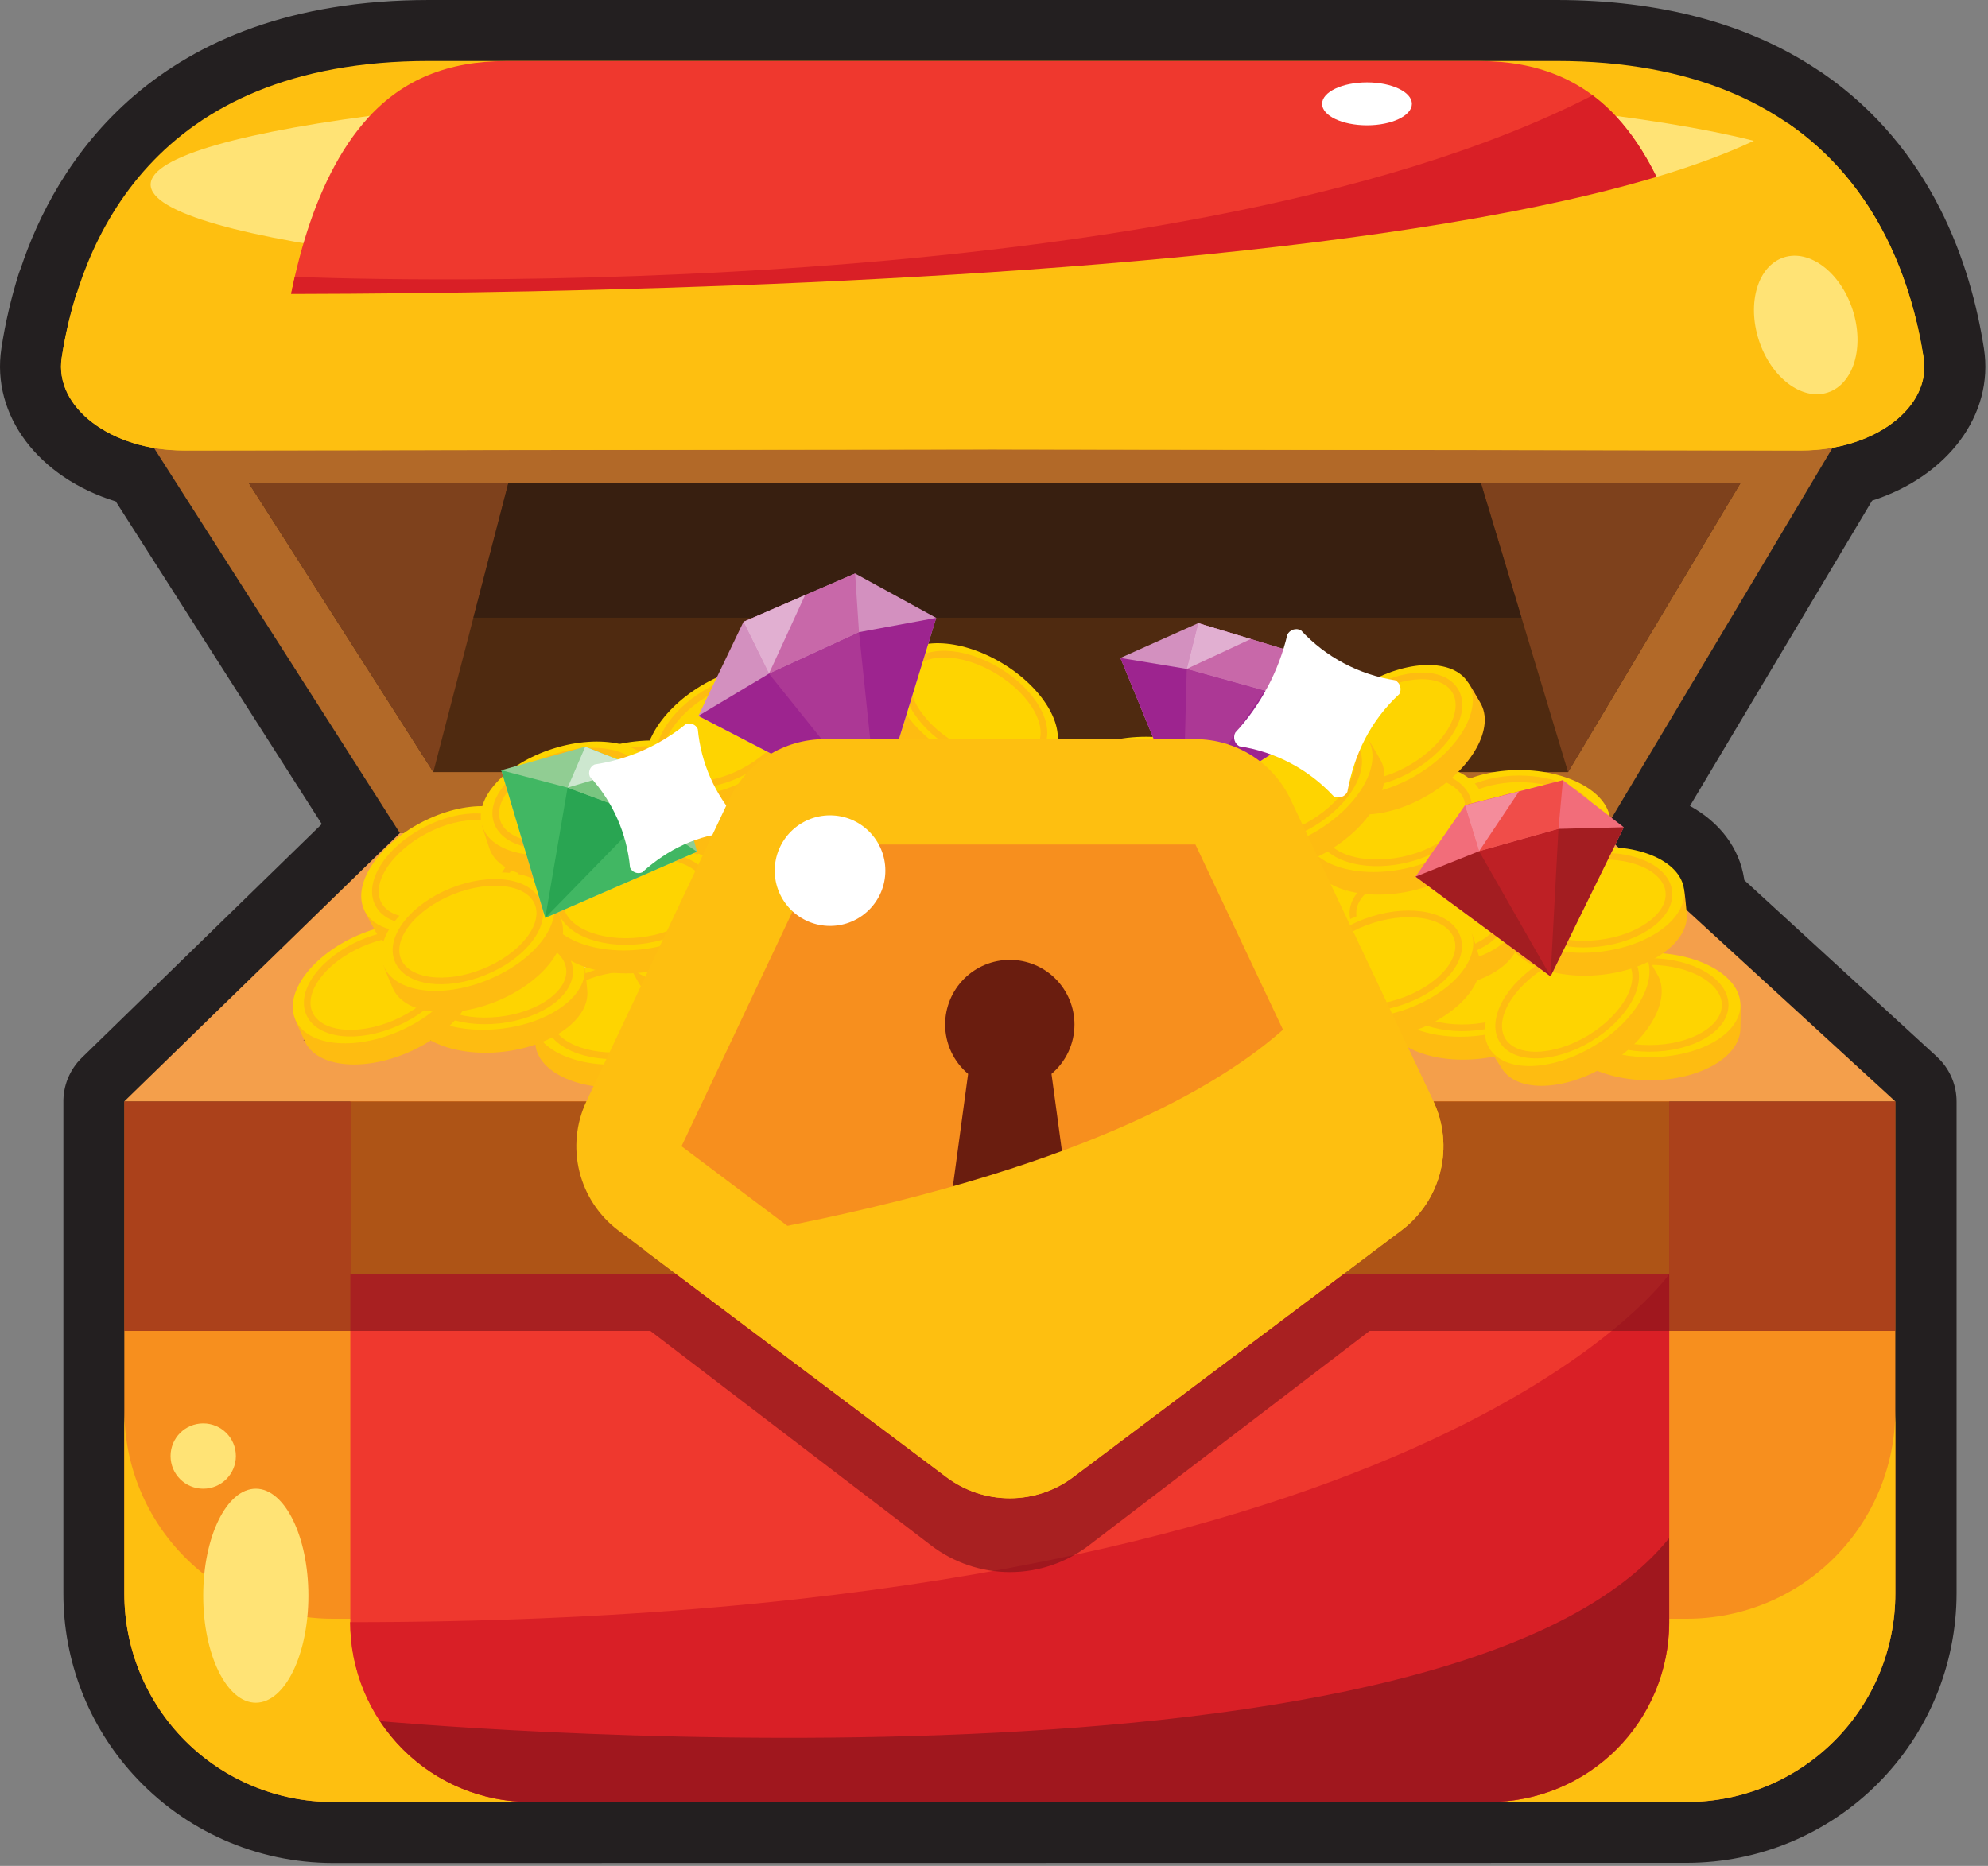 <svg width="604" height="567" viewBox="0 0 604 567" fill="none" xmlns="http://www.w3.org/2000/svg">
<rect x="0" y="0" width="604" height="567" fill="#808080" stroke="none"/>
<g clip-path="url(#clip0_5095_1158)">
<path d="M101.073 566.119C89.671 566.104 78.397 563.711 67.972 559.092C57.547 554.473 48.2 547.73 40.528 539.294C26.82 524.246 19.235 504.616 19.263 484.26V335.147C19.201 332.597 19.666 330.061 20.63 327.699C21.593 325.337 23.033 323.199 24.861 321.419L97.762 250.409L35.166 152.363C11.837 145.197 -2.743 126.304 0.433 105.793C1.599 98.166 3.346 90.64 5.659 83.28C5.832 82.749 6.018 82.23 6.24 81.711C16.594 50.475 46.348 0 130.369 0H472.831C504.475 0 531.251 7.179 552.417 21.351C552.812 21.586 553.207 21.821 553.578 22.093C587.051 45.063 598.801 80.352 602.768 105.916C605.894 126.069 591.647 144.789 568.788 152.128L513.445 244.91C522.441 249.853 528.396 257.588 529.891 266.941C529.891 267.127 529.891 267.299 529.99 267.485L588.398 321.036C588.785 321.39 589.155 321.761 589.51 322.148C592.682 325.559 594.448 330.044 594.452 334.702V484.211C594.423 505.908 585.792 526.708 570.452 542.053C555.112 557.397 534.315 566.034 512.618 566.07L101.073 566.119Z" fill="#231F20"/>
<path d="M486.941 253.151L561.498 128.145H41.69L121.497 253.151H486.941Z" fill="#B26928"/>
<path d="M131.653 234.618L75.519 146.68H528.865L476.413 234.618H131.653Z" fill="#4F2A10"/>
<path d="M472.83 18.533H130.369C46.224 18.533 24.242 73.641 18.768 108.659C16.409 123.745 33.707 136.892 55.911 136.868L301.6 136.559L547.288 136.868C569.529 136.868 586.828 123.745 584.431 108.659C578.957 73.641 556.975 18.533 472.83 18.533Z" fill="#FEBF10"/>
<path d="M301.601 87.111C442.893 87.111 557.434 73.22 557.434 56.085C557.434 38.95 442.893 25.059 301.601 25.059C160.308 25.059 45.768 38.95 45.768 56.085C45.768 73.22 160.308 87.111 301.601 87.111Z" fill="#FFE375"/>
<path d="M414.301 39.391C407.319 30.643 392.443 25.07 376.108 25.07H227.291C210.956 25.07 196.08 30.643 189.111 39.391L131.89 111.056C125.143 119.52 127.058 129.257 135.992 136.51H467.407C476.341 129.257 478.256 119.52 471.509 111.056L414.301 39.391Z" fill="#F78F1E"/>
<path d="M84.898 114.257C87.147 88.766 94.079 55.157 111.983 35.635C122.523 24.144 136.164 18.559 153.71 18.559H449.49C467.036 18.559 480.677 24.144 491.216 35.635C509.108 55.145 516.052 88.766 518.289 114.257H84.898Z" fill="#EF382E"/>
<path d="M491.216 35.61C488.987 33.173 486.534 30.952 483.889 28.975C353.631 95.834 89.557 84.12 89.557 84.12C87.326 94.049 85.769 104.117 84.898 114.256H518.289C516.052 88.729 509.108 55.12 491.216 35.61Z" fill="#D91F26"/>
<path opacity="0.62" d="M86.146 103.038C85.627 106.893 85.219 110.65 84.91 114.233H518.288C516.719 96.255 512.789 74.236 504.338 55.986C444.324 115.79 86.146 103.038 86.146 103.038Z" fill="#7C131A"/>
<g style="mix-blend-mode:multiply">
<path d="M23.329 88.878C21.302 95.342 19.77 101.951 18.745 108.648C16.41 123.747 33.671 136.918 55.875 136.894L301.601 136.585L547.29 136.894C569.432 136.894 586.829 123.833 584.457 108.784C580.985 86.678 571.1 56.567 543.089 37.365C442.72 97.824 23.329 88.878 23.329 88.878Z" fill="#FEBF10"/>
</g>
<path d="M555.297 119.278C563.163 116.721 566.551 105.457 562.865 94.12C559.179 82.782 549.814 75.664 541.949 78.221C534.083 80.778 530.695 92.043 534.381 103.38C538.067 114.718 547.431 121.835 555.297 119.278Z" fill="#FFE375"/>
<path d="M131.653 234.618L154.475 146.68H75.519L131.653 234.618Z" fill="#7E411C"/>
<path d="M476.414 234.618L449.91 146.68H528.866L476.414 234.618Z" fill="#7E411C"/>
<path d="M37.76 334.69L121.497 253.152H486.941L575.843 334.69H37.76Z" fill="#F49F4B"/>
<path d="M92.176 316.155L135.941 276.232H478.934L525.751 316.155H92.176Z" fill="#7E411C"/>
<path d="M108.969 314.167L152.956 258.23H461.377L505.377 314.167H108.969Z" fill="#F5F4ED"/>
<path d="M273.316 293.345C274.28 301.995 287.34 307.765 302.501 306.109C317.662 304.454 329.178 296.039 328.227 287.328C328.14 286.574 327.72 281.051 327.461 280.347C324.742 272.933 312.893 273.044 299.042 274.564C285.19 276.084 273.353 278.382 272.55 286.364C272.513 287.007 273.316 292.703 273.316 293.345Z" fill="#FEBC11"/>
<path d="M272.576 286.366C273.54 295.077 286.601 300.785 301.762 299.13C316.922 297.474 328.438 289.059 327.487 280.348C326.536 271.637 313.463 265.929 298.302 267.585C283.141 269.24 271.625 277.655 272.576 286.366Z" fill="#FED401"/>
<path d="M277.209 285.858C278 293.098 288.861 297.855 301.476 296.471C314.092 295.088 323.717 288.094 322.865 280.853C322.012 273.613 311.201 268.856 298.598 270.239C285.994 271.623 276.406 278.592 277.209 285.858Z" stroke="#FEBC11" stroke-width="2.02" stroke-miterlimit="10"/>
<path d="M162.668 317.477C163.619 326.127 176.679 331.897 191.84 330.229C207.001 328.561 218.517 320.159 217.566 311.448C217.479 310.694 217.059 305.171 216.8 304.466C214.094 297.053 202.244 297.176 188.381 298.696C174.517 300.216 162.692 302.514 161.902 310.496C161.827 311.139 162.593 316.822 162.668 317.477Z" fill="#FEBC11"/>
<path d="M161.902 310.497C162.853 319.146 175.914 324.917 191.075 323.249C206.236 321.581 217.715 313.191 216.8 304.467C215.886 295.744 202.776 290.048 187.615 291.716C172.454 293.384 160.938 301.786 161.902 310.497Z" fill="#FED401"/>
<path d="M190.766 320.602C203.376 319.218 212.954 312.224 212.16 304.979C211.365 297.735 200.498 292.983 187.888 294.366C175.277 295.75 165.699 302.744 166.494 309.989C167.288 317.233 178.155 321.985 190.766 320.602Z" stroke="#FEBC11" stroke-width="2.02" stroke-miterlimit="10"/>
<path d="M245.923 315.291C246.875 323.94 259.948 329.723 275.108 328.055C290.269 326.387 301.785 317.984 300.821 309.273C300.747 308.52 300.315 302.996 300.055 302.292C297.349 294.878 285.5 294.99 271.636 296.509C257.773 298.029 245.936 300.328 245.145 308.322C245.095 308.964 245.849 314.648 245.923 315.291Z" fill="#FEBC11"/>
<path d="M245.157 308.322C246.108 316.971 259.181 322.741 274.342 321.073C289.503 319.405 301.019 311.003 300.055 302.292C299.091 293.581 286.043 287.872 270.845 289.528C255.647 291.184 244.205 299.598 245.157 308.322Z" fill="#FED401"/>
<path d="M249.84 307.803C250.63 315.056 261.504 319.801 274.107 318.417C286.71 317.033 296.286 310.039 295.495 302.799C294.705 295.558 283.844 290.801 271.228 292.185C258.612 293.569 248.987 300.562 249.84 307.803Z" stroke="#FEBC11" stroke-width="2.02" stroke-miterlimit="10"/>
<path d="M277.617 261.073C278.568 269.722 291.641 275.492 306.802 273.824C321.963 272.156 333.479 263.766 332.515 255.043C332.441 254.289 332.008 248.766 331.749 248.062C329.043 240.648 317.193 240.759 303.33 242.291C289.293 243.824 277.629 246.097 276.838 254.091C276.789 254.734 277.543 260.418 277.617 261.073Z" fill="#FEBC11"/>
<path d="M276.85 254.09C277.802 262.801 290.874 268.51 306.035 266.842C321.196 265.174 332.712 256.772 331.748 248.061C330.785 239.349 317.798 233.641 302.576 235.346C287.353 237.051 275.899 245.379 276.85 254.09Z" fill="#FED401"/>
<path d="M281.472 253.585C282.275 260.825 293.136 265.57 305.74 264.186C318.343 262.802 327.981 255.809 327.128 248.568C326.275 241.327 315.476 236.583 302.861 237.966C290.245 239.35 280.731 246.332 281.472 253.585Z" stroke="#FEBC11" stroke-width="2.02" stroke-miterlimit="10"/>
<path d="M420.453 308.965C421.404 317.614 434.477 323.396 449.638 321.728C464.799 320.06 476.315 311.658 475.351 302.947C475.277 302.193 474.844 296.67 474.585 295.966C471.879 288.552 460.029 288.664 446.166 290.183C432.129 291.728 420.465 294.001 419.674 301.996C419.625 302.638 420.354 308.322 420.453 308.965Z" fill="#FEBC11"/>
<path d="M419.688 301.995C420.639 310.644 433.712 316.414 448.873 314.746C464.034 313.078 475.55 304.676 474.586 295.965C473.622 287.254 460.574 281.545 445.413 283.213C430.252 284.881 418.736 293.284 419.688 301.995Z" fill="#FED401"/>
<path d="M424.309 301.489C425.1 308.73 435.974 313.474 448.577 312.091C461.18 310.707 470.818 303.713 469.965 296.472C469.113 289.232 458.313 284.475 445.698 285.859C433.082 287.242 423.519 294.236 424.309 301.489Z" stroke="#FEBC11" stroke-width="2.02" stroke-miterlimit="10"/>
<path d="M200.662 257.266C201.626 265.916 214.686 271.686 229.847 270.018C245.008 268.35 256.524 259.948 255.573 251.237C255.486 250.495 255.054 244.96 254.807 244.255C252.088 236.842 240.239 236.965 226.388 238.485C212.536 240.005 200.699 242.303 199.896 250.285C199.834 250.928 200.6 256.612 200.662 257.266Z" fill="#FEBC11"/>
<path d="M199.897 250.286C200.861 258.935 213.921 264.705 229.082 263.037C244.243 261.369 255.759 252.967 254.807 244.256C253.856 235.545 240.783 229.836 225.622 231.504C210.461 233.172 198.945 241.525 199.897 250.286Z" fill="#FED401"/>
<path d="M204.531 249.778C205.322 257.019 216.183 261.764 228.799 260.392C241.414 259.021 251.04 252.015 250.187 244.762C249.335 237.509 238.523 232.776 225.92 234.16C213.317 235.544 203.728 242.538 204.531 249.778Z" stroke="#FEBC11" stroke-width="2.02" stroke-miterlimit="10"/>
<path d="M168.005 251.063C168.957 259.712 182.03 265.482 197.19 263.814C212.351 262.146 223.867 253.744 222.904 245.033C222.829 244.279 222.397 238.756 222.137 238.052C219.431 230.638 207.582 230.749 193.718 232.282C179.682 233.814 168.018 236.1 167.227 244.082C167.178 244.724 167.931 250.408 168.005 251.063Z" fill="#FEBC11"/>
<path d="M167.24 244.083C168.192 252.732 181.264 258.502 196.425 256.834C211.586 255.166 223.102 246.764 222.138 238.053C221.175 229.342 208.127 223.633 193.003 225.301C177.879 226.969 166.289 235.347 167.24 244.083Z" fill="#FED401"/>
<path d="M171.86 243.577C172.651 250.817 183.524 255.562 196.128 254.178C208.731 252.794 218.369 245.801 217.516 238.56C216.663 231.319 205.864 226.575 193.249 227.959C180.633 229.343 171.069 236.324 171.86 243.577Z" stroke="#FEBC11" stroke-width="2.02" stroke-miterlimit="10"/>
<path d="M239.585 242.909C240.549 251.558 253.609 257.328 268.77 255.66C283.931 253.992 295.447 245.59 294.496 236.879C294.409 236.125 293.989 230.602 293.729 229.898C291.011 222.484 279.162 222.595 265.31 224.115C251.459 225.635 239.622 227.933 238.819 235.927C238.72 236.582 239.523 242.254 239.585 242.909Z" fill="#FEBC11"/>
<path d="M238.819 235.928C239.782 244.577 252.843 250.348 268.004 248.68C283.165 247.012 294.681 238.61 293.729 229.898C292.778 221.187 279.705 215.479 264.544 217.147C249.383 218.815 237.867 227.217 238.819 235.928Z" fill="#FED401"/>
<path d="M243.451 235.421C244.242 242.661 255.103 247.406 267.719 246.022C280.334 244.638 289.96 237.645 289.107 230.404C288.254 223.163 277.443 218.418 264.84 219.802C252.236 221.186 242.648 228.167 243.451 235.421Z" stroke="#FEBC11" stroke-width="2.02" stroke-miterlimit="10"/>
<path d="M199.785 311.955C200.749 320.666 213.809 326.374 228.97 324.719C244.131 323.063 255.647 314.636 254.696 305.937C254.609 305.184 254.177 299.66 253.93 298.956C251.211 291.543 239.362 291.654 225.511 293.174C211.659 294.693 199.822 296.992 199.019 304.974C198.957 305.641 199.723 311.325 199.785 311.955Z" fill="#FEBC11"/>
<path d="M199.02 304.998C199.984 313.647 213.044 319.418 228.205 317.762C243.366 316.106 254.882 307.692 253.931 298.981C252.979 290.27 239.956 284.549 224.745 286.217C209.535 287.885 198.069 296.287 199.02 304.998Z" fill="#FED401"/>
<path d="M203.652 304.541C204.443 311.782 215.304 316.539 227.92 315.155C240.535 313.771 250.099 306.778 249.308 299.537C248.517 292.296 237.644 287.539 225.041 288.923C212.438 290.307 202.886 297.251 203.652 304.541Z" stroke="#FEBC11" stroke-width="2.02" stroke-miterlimit="10"/>
<path d="M123.511 306.863C124.463 315.512 137.523 321.295 152.684 319.627C167.845 317.959 179.361 309.557 178.41 300.846C178.323 300.092 177.903 294.569 177.643 293.864C174.925 286.451 163.088 286.562 149.224 288.082C135.361 289.602 123.536 291.9 122.745 299.894C122.671 300.537 123.437 306.221 123.511 306.863Z" fill="#FEBC11"/>
<path d="M122.745 299.894C123.697 308.543 136.757 314.314 151.918 312.646C167.079 310.977 178.595 302.575 177.643 293.864C176.692 285.153 163.619 279.445 148.52 281.063C133.421 282.682 121.781 291.183 122.745 299.894Z" fill="#FED401"/>
<path d="M127.367 299.388C128.158 306.629 139.019 311.373 151.635 309.989C164.25 308.606 173.814 301.612 173.023 294.371C172.232 287.131 161.359 282.386 148.756 283.758C136.152 285.129 126.564 292.184 127.367 299.388Z" stroke="#FEBC11" stroke-width="2.02" stroke-miterlimit="10"/>
<path d="M92.535 316.267C96.044 324.299 110.217 325.855 124.192 319.739C138.166 313.623 146.655 302.181 143.146 294.15C142.849 293.458 140.798 288.305 140.341 287.712C135.522 281.398 124.278 285.093 111.49 290.665C98.701 296.238 88.112 301.971 89.73 309.83C89.854 310.46 92.276 315.662 92.535 316.267Z" fill="#FEBC11"/>
<path d="M89.731 309.83C93.24 317.862 107.412 319.418 121.387 313.314C135.362 307.211 143.851 295.744 140.341 287.713C136.832 279.681 122.66 278.124 108.685 284.228C94.71 290.332 86.222 301.799 89.731 309.83Z" fill="#FED401"/>
<path d="M93.992 307.963C96.908 314.648 108.696 315.933 120.311 310.855C131.926 305.776 138.993 296.25 136.077 289.577C133.161 282.905 121.373 281.608 109.746 286.686C98.119 291.764 91.076 301.291 93.992 307.963Z" stroke="#FEBC11" stroke-width="2.02" stroke-miterlimit="10"/>
<path d="M339.595 312.462C340.547 321.173 353.607 326.881 368.781 325.213C383.954 323.545 395.457 315.143 394.494 306.432C394.419 305.691 393.987 300.155 393.728 299.451C391.022 292.037 379.172 292.161 365.309 293.68C351.445 295.2 339.62 297.498 338.805 305.48C338.805 306.123 339.521 311.807 339.595 312.462Z" fill="#FEBC11"/>
<path d="M338.804 305.479C339.755 314.128 352.828 319.899 367.989 318.243C383.15 316.587 394.666 308.16 393.702 299.449C392.738 290.738 379.702 285.03 364.541 286.698C349.38 288.366 337.865 296.768 338.804 305.479Z" fill="#FED401"/>
<path d="M343.45 304.973C344.241 312.213 355.114 316.971 367.717 315.587C380.321 314.203 389.958 307.209 389.106 299.968C388.253 292.728 377.442 287.971 364.838 289.355C352.235 290.739 342.659 297.732 343.45 304.973Z" stroke="#FEBC11" stroke-width="2.02" stroke-miterlimit="10"/>
<path d="M287.291 318.776C288.255 327.425 301.315 333.195 316.476 331.527C331.637 329.859 343.153 321.457 342.202 312.746C342.115 311.992 341.683 306.469 341.436 305.765C338.717 298.351 326.868 298.462 313.017 299.982C299.165 301.502 287.328 303.8 286.525 311.795C286.463 312.437 287.217 318.133 287.291 318.776Z" fill="#FEBC11"/>
<path d="M286.526 311.795C287.489 320.444 300.55 326.214 315.711 324.546C330.872 322.878 342.388 314.426 341.436 305.777C340.485 297.128 327.412 291.358 312.251 293.026C297.09 294.694 285.574 303.083 286.526 311.795Z" fill="#FED401"/>
<path d="M291.147 311.286C291.95 318.527 302.811 323.272 315.415 321.888C328.018 320.504 337.569 313.511 336.815 306.27C336.062 299.029 325.151 294.284 312.548 295.656C299.945 297.027 290.356 304.033 291.147 311.286Z" stroke="#FEBC11" stroke-width="2.02" stroke-miterlimit="10"/>
<path d="M319.566 270.808C319.566 279.569 331.922 286.673 347.17 286.686C362.417 286.698 374.786 279.606 374.798 270.845C374.798 270.091 374.983 264.556 374.798 263.827C372.932 256.117 361.132 254.968 347.195 254.955C333.257 254.943 321.247 255.931 319.566 263.777C319.43 264.408 319.566 270.153 319.566 270.808Z" fill="#FEBC11"/>
<path d="M319.566 263.766C319.566 272.527 331.923 279.644 347.17 279.656C362.417 279.669 374.798 272.576 374.798 263.816C374.798 255.055 362.442 247.938 347.195 247.926C331.947 247.913 319.579 255.018 319.566 263.766Z" fill="#FED401"/>
<path d="M324.225 263.766C324.225 271.044 334.493 276.962 347.17 276.975C359.847 276.987 370.14 271.081 370.152 263.803C370.165 256.525 359.884 250.594 347.195 250.582C334.505 250.57 324.225 256.501 324.225 263.766Z" stroke="#FEBC11" stroke-width="2.02" stroke-miterlimit="10"/>
<path d="M359.352 277.975C359.352 286.736 371.708 293.853 386.955 293.865C402.203 293.878 414.584 286.785 414.584 278.025C414.584 277.271 414.769 271.723 414.584 270.994C412.705 263.284 400.905 262.147 386.968 262.135C373.03 262.123 361.02 263.099 359.352 270.957C359.228 271.587 359.352 277.358 359.352 277.975Z" fill="#FEBC11"/>
<path d="M359.365 270.958C359.365 279.718 371.721 286.823 386.969 286.835C402.216 286.848 414.585 279.755 414.597 270.995C414.609 262.234 402.241 255.117 386.993 255.117C371.746 255.117 359.365 262.185 359.365 270.958Z" fill="#FED401"/>
<path d="M364.01 270.957C364.01 278.247 374.278 284.153 386.967 284.165C399.657 284.178 409.937 278.284 409.937 270.994C409.937 263.704 399.669 257.798 386.992 257.785C374.315 257.773 364.022 263.667 364.01 270.957Z" stroke="#FEBC11" stroke-width="2.02" stroke-miterlimit="10"/>
<path d="M473.547 312.387C473.547 321.148 485.903 328.265 501.15 328.277C516.398 328.29 528.766 321.197 528.778 312.437C528.778 311.683 528.964 306.135 528.778 305.419C526.9 297.696 515.113 296.559 501.175 296.547C487.237 296.535 475.227 297.523 473.547 305.369C473.411 305.999 473.547 311.733 473.547 312.387Z" fill="#FEBC11"/>
<path d="M473.547 305.368C473.547 314.128 485.903 321.246 501.15 321.258C516.398 321.27 528.779 314.178 528.779 305.417C528.779 296.657 516.423 289.54 501.175 289.527C485.928 289.515 473.559 296.607 473.547 305.368Z" fill="#FED401"/>
<path d="M478.205 305.369C478.205 312.66 488.473 318.566 501.15 318.578C513.828 318.591 524.145 312.697 524.145 305.407C524.145 298.116 513.865 292.186 501.175 292.186C488.485 292.186 478.205 298.079 478.205 305.369Z" stroke="#FEBC11" stroke-width="2.02" stroke-miterlimit="10"/>
<path d="M406.393 284.475C406.393 293.248 418.749 300.353 433.996 300.365C449.244 300.378 461.625 293.285 461.625 284.525C461.625 283.771 461.81 278.236 461.625 277.507C459.746 269.796 447.946 268.647 434.009 268.635C420.071 268.623 408.061 269.611 406.393 277.457C406.269 278.087 406.393 283.821 406.393 284.475Z" fill="#FEBC11"/>
<path d="M406.404 277.456C406.404 286.216 418.76 293.333 434.008 293.346C449.255 293.358 461.624 286.266 461.636 277.505C461.648 268.745 449.28 261.628 434.033 261.615C418.785 261.603 406.404 268.708 406.404 277.456Z" fill="#FED401"/>
<path d="M411.051 277.457C411.051 284.747 421.319 290.666 434.008 290.678C446.698 290.69 456.978 284.784 456.978 277.506C456.978 270.228 446.71 264.298 434.033 264.285C421.356 264.273 411.051 270.179 411.051 277.457Z" stroke="#FEBC11" stroke-width="2.02" stroke-miterlimit="10"/>
<path d="M434.021 256.858C434.021 265.619 446.377 272.736 461.625 272.748C476.872 272.76 489.241 265.668 489.253 256.908C489.253 256.154 489.438 250.606 489.253 249.889C487.387 242.179 475.587 241.03 461.649 241.018C447.712 241.005 435.702 241.994 434.021 249.84C433.947 250.47 434.021 256.203 434.021 256.858Z" fill="#FEBC11"/>
<path d="M434.02 249.841C434.02 258.601 446.376 265.718 461.623 265.731C476.87 265.743 489.251 258.65 489.251 249.89C489.251 241.13 476.895 234.012 461.648 234C446.4 233.988 434.032 241.08 434.02 249.841Z" fill="#FED401"/>
<path d="M438.678 249.84C438.678 257.13 448.946 263.048 461.623 263.048C474.3 263.048 484.605 257.167 484.605 249.877C484.605 242.587 474.337 236.68 461.648 236.668C448.958 236.656 438.678 242.549 438.678 249.84Z" stroke="#FEBC11" stroke-width="2.02" stroke-miterlimit="10"/>
<path d="M320.937 296.522C322.741 305.097 336.332 309.483 351.234 306.332C366.135 303.182 376.786 293.667 374.97 285.092C374.821 284.351 373.845 278.914 373.524 278.222C370.077 271.068 358.314 272.403 344.673 275.281C331.031 278.16 319.479 281.62 319.479 289.713C319.479 290.294 320.801 295.891 320.937 296.522Z" fill="#FEBC11"/>
<path d="M319.479 289.713C321.295 298.288 334.862 302.675 349.789 299.524C364.715 296.373 375.329 286.797 373.525 278.222C371.721 269.647 358.141 265.261 343.215 268.411C328.289 271.562 317.675 281.064 319.479 289.713Z" fill="#FED401"/>
<path d="M323.978 288.688C325.485 295.818 336.779 299.463 349.184 296.843C361.59 294.224 370.424 286.316 368.954 279.187C367.484 272.057 356.165 268.4 343.76 271.032C331.354 273.663 322.52 281.559 323.978 288.688Z" stroke="#FEBC11" stroke-width="2.02" stroke-miterlimit="10"/>
<path d="M379.308 313.61C381.124 322.185 394.691 326.572 409.605 323.421C424.519 320.27 435.182 310.719 433.341 302.193C433.193 301.452 432.216 296.015 431.895 295.323C428.46 288.169 416.648 289.491 403.056 292.382C389.464 295.273 377.85 298.721 377.85 306.74C377.85 307.395 379.172 312.967 379.308 313.61Z" fill="#FEBC11"/>
<path d="M377.85 306.741C379.667 315.316 393.234 319.702 408.16 316.551C423.086 313.401 433.7 303.886 431.896 295.324C430.092 286.761 416.512 282.3 401.586 285.513C386.66 288.726 376.046 298.178 377.85 306.741Z" fill="#FED401"/>
<path d="M382.409 305.777C383.917 312.907 395.198 316.564 407.603 313.945C420.009 311.325 428.843 303.405 427.373 296.275C425.903 289.146 414.584 285.501 402.179 288.12C389.773 290.74 380.902 298.66 382.409 305.777Z" stroke="#FEBC11" stroke-width="2.02" stroke-miterlimit="10"/>
<path d="M397.965 261.022C399.782 269.597 413.349 273.984 428.275 270.833C443.201 267.682 453.827 258.168 452.011 249.605C451.85 248.864 450.874 243.427 450.553 242.735C447.118 235.581 435.342 236.903 421.701 239.794C408.06 242.686 396.52 246.133 396.52 254.152C396.52 254.807 397.829 260.38 397.965 261.022Z" fill="#FEBC11"/>
<path d="M396.521 254.153C398.337 262.728 411.891 267.114 426.818 263.964C441.744 260.813 452.37 251.299 450.554 242.76C448.737 234.222 435.183 229.762 420.257 232.876C405.33 235.989 394.704 245.59 396.521 254.153Z" fill="#FED401"/>
<path d="M401.067 253.189C402.575 260.319 413.856 263.976 426.261 261.357C438.667 258.737 447.514 250.817 446.031 243.687C444.548 236.558 433.243 232.913 420.837 235.532C408.432 238.152 399.56 246.072 401.067 253.189Z" stroke="#FEBC11" stroke-width="2.02" stroke-miterlimit="10"/>
<path d="M402.437 242.057C406.96 249.557 421.218 249.248 434.279 241.377C447.339 233.506 454.246 221.014 449.724 213.514C449.329 212.872 446.623 208.041 446.091 207.509C440.494 201.875 429.806 207.003 417.882 214.206C405.959 221.41 396.173 228.465 398.805 236.052C399.015 236.657 402.091 241.526 402.437 242.057Z" fill="#FEBC11"/>
<path d="M398.806 236.052C403.328 243.552 417.587 243.243 430.648 235.36C443.708 227.476 450.615 215.009 446.093 207.509C441.57 200.009 427.311 200.318 414.251 208.201C401.191 216.084 394.284 228.551 398.806 236.052Z" fill="#FED401"/>
<path d="M402.785 233.642C406.492 239.82 418.403 239.622 429.264 233.073C440.125 226.525 445.871 216.146 442.114 209.906C438.358 203.666 426.496 203.925 415.635 210.487C404.774 217.048 399.029 227.402 402.785 233.642Z" stroke="#FEBC11" stroke-width="2.02" stroke-miterlimit="10"/>
<path d="M201.133 242.29C205.668 249.791 219.914 249.482 232.975 241.598C246.035 233.715 252.954 221.248 248.42 213.748C248.037 213.093 245.318 208.262 244.799 207.73C239.202 202.108 228.514 207.224 216.578 214.427C204.642 221.631 194.868 228.699 197.5 236.273C197.723 236.891 200.799 241.722 201.133 242.29Z" fill="#FEBC11"/>
<path d="M197.501 236.274C202.035 243.774 216.294 243.465 229.342 235.582C242.39 227.699 249.322 215.232 244.8 207.732C240.277 200.231 226.006 200.54 212.958 208.424C199.91 216.307 193.003 228.774 197.501 236.274Z" fill="#FED401"/>
<path d="M201.49 233.863C205.197 240.103 217.108 239.856 227.969 233.295C238.83 226.734 244.576 216.367 240.807 210.139C237.039 203.912 225.189 204.147 214.328 210.708C203.467 217.269 197.722 227.636 201.49 233.863Z" stroke="#FEBC11" stroke-width="2.02" stroke-miterlimit="10"/>
<path d="M456.188 324.532C460.722 332.032 474.969 331.723 488.029 323.84C501.09 315.957 508.009 303.49 503.474 295.99C503.091 295.347 500.373 290.503 499.854 289.972C494.257 284.35 483.569 289.478 471.633 296.669C459.697 303.86 449.861 310.94 452.481 318.515C452.716 319.133 455.792 323.964 456.188 324.532Z" fill="#FEBC11"/>
<path d="M452.479 318.516C457.002 326.017 471.261 325.708 484.309 317.824C497.357 309.941 504.289 297.474 499.766 289.974C495.244 282.474 480.973 282.783 467.925 290.666C454.877 298.549 447.97 311.016 452.479 318.516Z" fill="#FED401"/>
<path d="M456.484 316.118C460.191 322.296 472.103 322.098 482.964 315.537C493.825 308.976 499.57 298.622 495.802 292.382C492.033 286.142 480.183 286.401 469.322 292.95C458.461 299.499 452.716 309.878 456.484 316.118Z" stroke="#FEBC11" stroke-width="2.02" stroke-miterlimit="10"/>
<path d="M371.955 259.145C376.478 266.645 390.736 266.336 403.797 258.453C416.857 250.57 423.764 238.102 419.242 230.602C418.847 229.96 416.141 225.128 415.609 224.597C410.024 218.963 399.336 224.09 387.4 231.294C375.464 238.498 365.691 245.553 368.322 253.14C368.545 253.745 371.622 258.589 371.955 259.145Z" fill="#FEBC11"/>
<path d="M368.323 253.14C372.858 260.64 387.117 260.331 400.165 252.448C413.213 244.564 420.145 232.097 415.61 224.597C411.076 217.097 396.829 217.393 383.769 225.276C370.708 233.16 363.801 245.627 368.323 253.14Z" fill="#FED401"/>
<path d="M372.315 250.729C376.021 256.907 387.933 256.71 398.794 250.161C409.655 243.612 415.413 233.233 411.632 226.993C407.851 220.753 396.014 221.013 385.153 227.562C374.292 234.11 368.546 244.489 372.315 250.729Z" stroke="#FEBC11" stroke-width="2.02" stroke-miterlimit="10"/>
<path d="M143.824 187.714H462.278L449.91 146.68H154.475L143.824 187.714Z" fill="#381F10"/>
<path d="M316.378 235.434C311.856 242.934 297.597 242.625 284.536 234.754C271.476 226.883 264.569 214.342 269.091 206.928C269.474 206.286 272.192 201.455 272.724 200.923C278.309 195.289 288.997 200.417 300.933 207.62C312.869 214.824 322.642 221.879 320.011 229.466C319.788 230.034 316.711 234.878 316.378 235.434Z" fill="#FEBC11"/>
<path d="M320.01 229.429C315.476 236.929 301.217 236.62 288.169 228.737C275.121 220.853 268.189 208.386 272.724 200.886C277.258 193.386 291.505 193.695 304.565 201.578C317.626 209.461 324.533 221.928 320.01 229.429Z" fill="#FED401"/>
<path d="M316.02 227.019C312.313 233.197 300.402 232.999 289.541 226.45C278.68 219.902 272.935 209.523 276.703 203.283C280.472 197.043 292.321 197.302 303.182 203.863C314.043 210.425 319.789 220.779 316.02 227.019Z" stroke="#FEBC11" stroke-width="2.02" stroke-miterlimit="10"/>
<path d="M193.792 298.228C197.87 305.987 212.129 306.506 225.621 299.389C239.114 292.272 246.738 280.225 242.648 272.478C242.302 271.81 239.868 266.831 239.374 266.3C234.11 260.356 223.15 264.854 210.819 271.353C198.487 277.853 188.318 284.34 190.518 292.062C190.691 292.643 193.483 297.647 193.792 298.228Z" fill="#FEBC11"/>
<path d="M190.532 292.023C194.609 299.77 208.868 300.289 222.361 293.172C235.854 286.055 243.465 274.02 239.375 266.236C235.286 258.452 221.039 257.97 207.546 265.087C194.053 272.204 186.43 284.264 190.532 292.023Z" fill="#FED401"/>
<path d="M194.634 289.849C198.032 296.299 209.881 296.731 221.101 290.813C232.32 284.894 238.72 274.886 235.261 268.436C231.801 261.986 220.013 261.553 208.794 267.472C197.575 273.39 191.236 283.399 194.634 289.849Z" stroke="#FEBC11" stroke-width="2.02" stroke-miterlimit="10"/>
<path d="M114.121 283.114C118.211 290.862 132.457 291.381 145.95 284.276C159.443 277.171 167.067 265.112 162.989 257.364C162.631 256.697 160.209 251.705 159.715 251.186C154.451 245.243 143.491 249.741 131.16 256.24C118.829 262.739 108.66 269.226 110.847 276.936C111.032 277.529 113.824 282.534 114.121 283.114Z" fill="#FEBC11"/>
<path d="M110.847 276.901C114.937 284.66 129.183 285.179 142.676 278.062C156.169 270.945 163.793 258.898 159.715 251.15C155.638 243.403 141.379 242.884 127.886 249.989C114.393 257.094 106.769 269.153 110.847 276.901Z" fill="#FED401"/>
<path d="M114.961 274.737C118.359 281.174 130.208 281.607 141.428 275.701C152.647 269.794 158.998 259.761 155.6 253.324C152.202 246.886 140.353 246.442 129.133 252.36C117.914 258.279 111.563 268.287 114.961 274.737Z" stroke="#FEBC11" stroke-width="2.02" stroke-miterlimit="10"/>
<path d="M166.386 282.781C167.363 291.492 180.435 297.176 195.596 295.483C210.757 293.79 222.248 285.363 221.285 276.652C221.198 275.911 220.753 270.376 220.506 269.684C217.775 262.27 205.926 262.406 192.087 263.95C178.248 265.495 166.399 267.818 165.62 275.812C165.546 276.455 166.312 282.139 166.386 282.781Z" fill="#FEBC11"/>
<path d="M165.608 275.812C166.584 284.461 179.657 290.207 194.818 288.514C209.979 286.821 221.47 278.382 220.506 269.683C219.543 260.985 206.458 255.289 191.297 256.981C176.136 258.674 164.583 267.101 165.608 275.812Z" fill="#FED401"/>
<path d="M170.231 275.293C171.046 282.534 181.92 287.266 194.523 285.858C207.126 284.449 216.69 277.431 215.874 270.19C215.059 262.949 204.198 258.229 191.594 259.626C178.991 261.022 169.428 268.052 170.231 275.293Z" stroke="#FEBC11" stroke-width="2.02" stroke-miterlimit="10"/>
<path d="M119.212 300.005C122.498 308.123 136.634 310.051 150.769 304.317C164.904 298.584 173.677 287.34 170.378 279.222C170.094 278.53 168.179 273.328 167.746 272.723C163.1 266.285 151.745 269.671 138.821 274.922C125.896 280.174 115.146 285.598 116.58 293.456C116.679 294.136 118.964 299.4 119.212 300.005Z" fill="#FEBC11"/>
<path d="M116.568 293.494C119.867 301.612 133.99 303.552 148.126 297.806C162.261 292.06 171.034 280.841 167.747 272.723C164.46 264.605 150.313 262.678 136.19 268.411C122.067 274.144 113.269 285.376 116.568 293.494Z" fill="#FED401"/>
<path d="M120.88 291.752C123.61 298.498 135.361 300.105 147.112 295.335C158.862 290.566 166.177 281.225 163.434 274.466C160.691 267.707 148.94 266.113 137.19 270.883C125.439 275.652 118.137 284.993 120.88 291.752Z" stroke="#FEBC11" stroke-width="2.02" stroke-miterlimit="10"/>
<path d="M236.818 273.38C240.117 281.498 254.252 283.425 268.375 277.692C282.498 271.959 291.296 260.715 287.997 252.646C287.712 251.954 285.797 246.752 285.352 246.147C280.719 239.709 269.289 243.095 256.439 248.346C243.589 253.597 232.765 259.022 234.198 266.88C234.297 267.473 236.571 272.774 236.818 273.38Z" fill="#FEBC11"/>
<path d="M234.185 266.879C237.471 274.997 251.607 276.925 265.73 271.179C279.853 265.433 288.65 254.214 285.351 246.096C282.052 237.978 267.929 236.051 253.794 241.784C239.658 247.517 230.886 258.823 234.185 266.879Z" fill="#FED401"/>
<path d="M238.484 265.125C241.228 271.872 252.978 273.478 264.729 268.709C276.479 263.939 283.782 254.598 281.051 247.851C278.321 241.105 266.558 239.486 254.807 244.256C243.056 249.025 235.754 258.379 238.484 265.125Z" stroke="#FEBC11" stroke-width="2.02" stroke-miterlimit="10"/>
<path d="M457.558 283.535C458.546 292.246 471.644 297.905 486.792 296.188C501.941 294.47 513.432 286.006 512.444 277.357C512.357 276.616 511.912 271.093 511.653 270.388C508.91 262.975 497.06 263.148 483.234 264.717C469.407 266.286 457.558 268.634 456.792 276.628C456.705 277.234 457.484 282.917 457.558 283.535Z" fill="#FEBC11"/>
<path d="M456.768 276.592C457.757 285.241 470.842 290.949 486.003 289.232C501.164 287.514 512.643 279.051 511.654 270.352C510.666 261.653 497.568 255.982 482.42 257.699C467.271 259.417 455.78 267.881 456.768 276.592Z" fill="#FED401"/>
<path d="M461.388 276.122C462.216 283.362 473.102 288.07 485.693 286.637C498.284 285.203 507.847 278.173 507.032 270.932C506.216 263.691 495.318 258.984 482.715 260.417C470.112 261.85 460.573 268.819 461.388 276.122Z" stroke="#FEBC11" stroke-width="2.02" stroke-miterlimit="10"/>
<path d="M229.885 321.048C233.764 328.906 247.986 329.808 261.677 323.062C275.367 316.315 283.3 304.528 279.42 296.62C279.087 295.94 276.788 290.887 276.319 290.318C271.216 284.239 260.132 288.44 247.64 294.606C235.148 300.771 224.794 306.962 226.783 314.746C226.944 315.376 229.6 320.467 229.885 321.048Z" fill="#FEBC11"/>
<path d="M258.619 316.747C272.297 309.999 280.242 298.158 276.366 290.301C272.489 282.443 258.258 281.543 244.58 288.291C230.902 295.039 222.957 306.88 226.834 314.738C230.711 322.595 244.941 323.495 258.619 316.747Z" fill="#FED401"/>
<path d="M230.947 312.695C234.172 319.231 246.009 319.973 257.377 314.363C268.744 308.753 275.367 298.905 272.142 292.369C268.917 285.833 257.08 285.091 245.712 290.701C234.345 296.311 227.722 306.158 230.947 312.695Z" stroke="#FEBC11" stroke-width="2.02" stroke-miterlimit="10"/>
<path d="M227.166 295.57C229.823 303.91 243.76 306.925 258.291 302.304C272.822 297.682 282.46 287.155 279.791 278.827C279.568 278.11 278.049 272.773 277.665 272.142C273.526 265.359 261.949 267.867 248.666 272.142C235.383 276.418 224.238 280.965 225.041 288.947C225.127 289.515 226.968 294.939 227.166 295.57Z" fill="#FEBC11"/>
<path d="M225.042 288.872C227.698 297.225 241.636 300.24 256.167 295.607C270.697 290.973 280.323 280.458 277.666 272.13C275.01 263.802 261.072 260.762 246.541 265.383C232.011 270.005 222.373 280.52 225.042 288.872Z" fill="#FED401"/>
<path d="M229.465 287.465C231.677 294.41 243.267 296.918 255.351 293.063C267.435 289.208 275.442 280.472 273.23 273.528C271.018 266.584 259.428 264.075 247.344 267.918C235.26 271.761 227.253 280.521 229.465 287.465Z" stroke="#FEBC11" stroke-width="2.02" stroke-miterlimit="10"/>
<path d="M148.644 257.662C151.301 266.015 165.238 269.03 179.769 264.409C194.3 259.787 203.925 249.26 201.269 240.932C201.034 240.215 199.526 234.878 199.143 234.235C195.004 227.464 183.426 229.96 170.144 234.235C156.861 238.51 145.716 243.057 146.506 251.039C146.568 251.62 148.446 257.044 148.644 257.662Z" fill="#FEBC11"/>
<path d="M146.507 250.976C149.164 259.329 163.101 262.344 177.645 257.71C192.188 253.077 201.801 242.562 199.144 234.234C196.488 225.906 182.538 222.879 168.007 227.5C153.476 232.121 143.851 242.624 146.507 250.976Z" fill="#FED401"/>
<path d="M150.992 249.568C153.203 256.512 164.793 259.008 176.878 255.166C188.962 251.323 196.969 242.562 194.757 235.631C192.545 228.699 180.955 226.178 168.871 230.021C156.787 233.864 148.731 242.624 150.992 249.568Z" stroke="#FEBC11" stroke-width="2.02" stroke-miterlimit="10"/>
<path d="M319.826 247.493C320.048 256.254 332.602 263.037 347.85 262.642C363.097 262.246 375.268 254.82 375.033 246.06C375.033 245.306 375.033 239.758 374.848 239.041C372.759 231.381 360.947 230.553 347.009 230.923C333.072 231.294 321.062 232.592 319.628 240.475C319.529 241.117 319.814 246.838 319.826 247.493Z" fill="#FEBC11"/>
<path d="M319.64 240.475C319.874 249.235 332.416 256.019 347.663 255.623C362.911 255.228 375.082 247.802 374.847 239.041C374.612 230.281 362.083 223.51 346.835 223.905C331.588 224.301 319.417 231.714 319.64 240.475Z" fill="#FED401"/>
<path d="M324.286 240.352C324.483 247.642 334.912 253.276 347.589 252.943C360.267 252.609 370.399 246.468 370.213 239.166C370.028 231.863 359.587 226.241 346.91 226.575C334.232 226.908 324.1 233.074 324.286 240.352Z" stroke="#FEBC11" stroke-width="2.02" stroke-miterlimit="10"/>
<path d="M401.215 219.556L392.974 198.118L364.048 189.357L340.398 199.934L359.439 246.307L401.215 219.556Z" fill="#D390BF"/>
<path d="M401.215 219.555L384.287 209.868L360.564 203.27L340.398 199.934L359.439 246.306L401.215 219.555Z" fill="#9D248F"/>
<path d="M384.288 209.868L359.439 246.306L360.564 203.27L384.288 209.868Z" fill="#AC3895"/>
<path d="M392.973 198.118L384.286 209.869L360.562 203.27L364.047 189.357L392.973 198.118Z" fill="#C868A9"/>
<path d="M380.011 194.189L360.562 203.27L364.047 189.357L380.011 194.189Z" fill="#E1AFD1"/>
<path d="M284.438 187.762L259.8 174.27L225.883 188.961L212.18 217.541L266.596 245.75L284.438 187.762Z" fill="#D390BF"/>
<path d="M284.438 187.764L260.986 192.101L233.63 204.704L212.18 217.542L266.596 245.751L284.438 187.764Z" fill="#9D248F"/>
<path d="M260.985 192.1L266.595 245.75L233.629 204.703L260.985 192.1Z" fill="#AC3895"/>
<path d="M259.8 174.27L260.986 192.099L233.63 204.703L225.883 188.961L259.8 174.27Z" fill="#C868A9"/>
<path d="M244.59 180.855L233.63 204.703L225.883 188.961L244.59 180.855Z" fill="#E1AFD1"/>
<path d="M211.76 258.81L206.15 238.126L177.805 226.895L152.314 234.061L165.671 278.901L211.76 258.81Z" fill="#91CD93"/>
<path d="M211.76 258.812L195.771 248.025L172.443 239.339L152.314 234.062L165.671 278.903L211.76 258.812Z" fill="#41B763"/>
<path d="M195.769 248.024L165.67 278.902L172.441 239.338L195.769 248.024Z" fill="#29A552"/>
<path d="M206.149 238.126L195.77 248.023L172.441 239.337L177.804 226.895L206.149 238.126Z" fill="#7AC580"/>
<path d="M193.447 233.097L172.441 239.337L177.804 226.895L193.447 233.097Z" fill="#CDE7CF"/>
<path d="M396.68 307.148C399.336 315.501 413.274 318.516 427.805 313.895C442.336 309.274 451.973 298.746 449.304 290.418C449.082 289.701 447.562 284.364 447.179 283.721C443.04 276.95 431.462 279.458 418.179 283.721C404.897 287.984 393.751 292.543 394.555 300.525C394.616 301.106 396.482 306.53 396.68 307.148Z" fill="#FEBC11"/>
<path d="M394.554 300.463C397.211 308.815 411.148 311.83 425.679 307.197C440.21 302.563 449.835 292.048 447.179 283.72C444.522 275.392 430.584 272.365 416.054 276.986C401.523 281.607 391.935 292.11 394.554 300.463Z" fill="#FED401"/>
<path d="M398.979 299.055C401.19 305.999 412.78 308.508 424.926 304.653C437.073 300.797 445.018 292.062 442.806 285.118C440.594 278.173 429.004 275.665 416.858 279.508C404.712 283.351 396.767 292.111 398.979 299.055Z" stroke="#FEBC11" stroke-width="2.02" stroke-miterlimit="10"/>
<path d="M493.341 251.385L474.857 237.076L445.078 244.712L430.078 266.397L471.1 296.694L493.341 251.385Z" fill="#F26D7A"/>
<path d="M493.341 251.385L473.497 251.879L449.378 258.663L430.078 266.397L471.1 296.695L493.341 251.385Z" fill="#A31D21"/>
<path d="M473.498 251.879L471.101 296.694L449.379 258.662L473.498 251.879Z" fill="#BE2025"/>
<path d="M474.856 237.076L473.497 251.879L449.378 258.662L445.078 244.712L474.856 237.076Z" fill="#F04D49"/>
<path d="M461.512 240.5L449.378 258.663L445.078 244.713L461.512 240.5Z" fill="#F48C9B"/>
<path d="M222.755 252.88C211.943 253.633 202.911 258.069 195.127 265.075C194.789 265.225 194.426 265.307 194.056 265.316C193.687 265.325 193.32 265.261 192.976 265.128C192.631 264.995 192.316 264.795 192.049 264.54C191.783 264.285 191.569 263.98 191.42 263.642C190.486 253.346 186.202 243.641 179.224 236.013C178.928 235.331 178.912 234.56 179.181 233.866C179.449 233.172 179.98 232.612 180.658 232.307C190.794 230.779 200.337 226.569 208.298 220.111C208.635 219.959 208.999 219.876 209.369 219.866C209.738 219.856 210.106 219.92 210.451 220.053C210.796 220.186 211.111 220.387 211.378 220.643C211.644 220.899 211.858 221.205 212.005 221.544C212.958 231.839 217.239 241.542 224.201 249.185C224.35 249.522 224.431 249.886 224.439 250.255C224.447 250.623 224.382 250.99 224.248 251.334C224.113 251.677 223.912 251.991 223.656 252.256C223.4 252.521 223.093 252.733 222.755 252.88Z" fill="white"/>
<path d="M425.148 210.905C416.325 219.097 411.469 229.168 409.357 240.646C408.989 241.373 408.348 241.924 407.574 242.179C406.8 242.434 405.957 242.372 405.23 242.006C397.675 233.83 387.568 228.462 376.563 226.783C376.208 226.59 375.894 226.329 375.639 226.015C375.384 225.7 375.194 225.339 375.08 224.951C374.965 224.563 374.928 224.156 374.97 223.754C375.013 223.352 375.134 222.962 375.328 222.607C383.059 214.214 388.498 203.971 391.119 192.865C391.3 192.504 391.55 192.183 391.856 191.919C392.162 191.656 392.517 191.456 392.901 191.33C393.285 191.205 393.69 191.157 394.092 191.189C394.495 191.222 394.887 191.334 395.246 191.519C402.809 199.681 412.913 205.042 423.912 206.729C424.268 206.922 424.582 207.183 424.836 207.497C425.091 207.812 425.281 208.173 425.396 208.561C425.511 208.949 425.548 209.356 425.505 209.758C425.463 210.16 425.341 210.55 425.148 210.905Z" fill="white"/>
<path d="M575.844 334.701V484.272C575.844 501.061 569.176 517.163 557.305 529.036C545.434 540.909 529.334 547.581 512.544 547.584H101.086C84.294 547.584 68.191 540.914 56.317 529.041C44.444 517.167 37.773 501.063 37.773 484.272V334.701H575.844Z" fill="#F78F1E"/>
<path d="M512.532 491.896H101.074C92.761 491.896 84.53 490.259 76.85 487.078C69.17 483.896 62.192 479.234 56.314 473.356C50.436 467.478 45.773 460.5 42.592 452.82C39.411 445.14 37.773 436.908 37.773 428.596V484.26C37.773 501.049 44.442 517.151 56.313 529.024C68.184 540.897 84.284 547.569 101.074 547.573H512.532C529.323 547.573 545.427 540.902 557.301 529.029C569.174 517.155 575.844 501.051 575.844 484.26V428.596C575.841 445.385 569.169 461.486 557.296 473.356C545.423 485.227 529.321 491.896 512.532 491.896Z" fill="#FEBF10"/>
<path d="M507.169 334.689V492.934C507.169 500.113 505.754 507.222 503.005 513.855C500.256 520.487 496.227 526.513 491.148 531.587C486.069 536.661 480.04 540.685 473.405 543.428C466.77 546.171 459.66 547.579 452.48 547.573H161.074C146.583 547.573 132.686 541.816 122.439 531.569C112.192 521.323 106.436 507.425 106.436 492.934V334.689H507.169Z" fill="#EF382E"/>
<path d="M161.075 547.574H452.481C466.972 547.574 480.87 541.817 491.116 531.57C501.363 521.324 507.12 507.426 507.12 492.935V387.229C507.12 387.229 433.49 492.935 106.387 492.935C106.387 500.114 107.802 507.223 110.551 513.856C113.3 520.488 117.329 526.514 122.407 531.588C127.486 536.662 133.516 540.686 140.15 543.429C146.785 546.172 153.895 547.58 161.075 547.574Z" fill="#D91F26"/>
<path d="M507.169 334.689H106.436V387.228H507.169V334.689Z" fill="#FEBF10"/>
<path opacity="0.62" d="M575.843 334.701V404.439H416.116L330.859 469.58C323.967 474.856 315.53 477.717 306.851 477.723C298.171 477.717 289.735 474.856 282.843 469.58L197.586 404.439H37.76V334.701H575.843Z" fill="#7C131B"/>
<path d="M306.802 455.285C299.862 455.29 293.108 453.035 287.564 448.86L187.826 373.87C181.956 369.435 177.792 363.113 176.035 355.969C174.277 348.824 175.033 341.292 178.175 334.64L221.533 242.945C224.126 237.464 228.222 232.832 233.345 229.588C238.468 226.344 244.407 224.621 250.471 224.621H363.183C369.247 224.621 375.186 226.344 380.309 229.588C385.432 232.832 389.528 237.464 392.121 242.945L435.479 334.64C438.626 341.302 439.379 348.845 437.612 355.999C435.845 363.152 431.666 369.477 425.779 373.907L326.041 448.897C320.492 453.058 313.739 455.301 306.802 455.285Z" fill="#FEBF10"/>
<path d="M363.196 256.623H306.803H250.422L207.064 348.318L306.803 423.319L406.541 348.318L363.196 256.623Z" fill="#F78F1E"/>
<path d="M326.449 311.324C326.449 306.113 324.379 301.116 320.694 297.432C317.01 293.748 312.013 291.678 306.802 291.678C301.592 291.678 296.595 293.748 292.91 297.432C289.226 301.116 287.156 306.113 287.156 311.324C287.155 314.182 287.779 317.006 288.985 319.598C290.191 322.189 291.95 324.485 294.137 326.324L288.8 365.715H324.805L319.467 326.324C321.655 324.485 323.414 322.189 324.62 319.598C325.826 317.006 326.45 314.182 326.449 311.324Z" fill="#6A1D0F"/>
<g style="mix-blend-mode:multiply">
<path d="M410.544 281.904C410.544 281.904 406.541 348.331 195.98 380.036L287.564 448.897C293.113 453.059 299.866 455.301 306.802 455.285C313.743 455.29 320.496 453.035 326.041 448.86L425.779 373.871C431.666 369.44 435.845 363.115 437.612 355.962C439.379 348.809 438.626 341.265 435.479 334.603L410.544 281.904Z" fill="#FEBF10"/>
</g>
<path d="M252.187 281.372C261.468 281.372 268.991 273.849 268.991 264.568C268.991 255.287 261.468 247.764 252.187 247.764C242.906 247.764 235.383 255.287 235.383 264.568C235.383 273.849 242.906 281.372 252.187 281.372Z" fill="white"/>
<path d="M77.721 517.423C86.544 517.423 93.697 502.863 93.697 484.902C93.697 466.941 86.544 452.381 77.721 452.381C68.897 452.381 61.744 466.941 61.744 484.902C61.744 502.863 68.897 517.423 77.721 517.423Z" fill="#FFE375"/>
<path d="M61.744 452.381C67.224 452.381 71.666 447.939 71.666 442.459C71.666 436.979 67.224 432.537 61.744 432.537C56.264 432.537 51.822 436.979 51.822 442.459C51.822 447.939 56.264 452.381 61.744 452.381Z" fill="#FFE375"/>
<path opacity="0.62" d="M161.075 547.573H452.481C466.972 547.573 480.87 541.816 491.117 531.569C501.363 521.323 507.12 507.425 507.12 492.934V467.406C438.445 552.935 115.432 523.009 115.432 523.009C120.407 530.566 127.184 536.767 135.151 541.055C143.119 545.343 152.027 547.583 161.075 547.573Z" fill="#7C131A"/>
<path d="M415.325 38.081C422.859 38.081 428.966 35.16 428.966 31.557C428.966 27.954 422.859 25.033 415.325 25.033C407.791 25.033 401.684 27.954 401.684 31.557C401.684 35.16 407.791 38.081 415.325 38.081Z" fill="white"/>
</g>
<defs>
<clipPath id="clip0_5095_1158">
<rect width="603.2" height="566.119" fill="white"/>
</clipPath>
</defs>
</svg>

